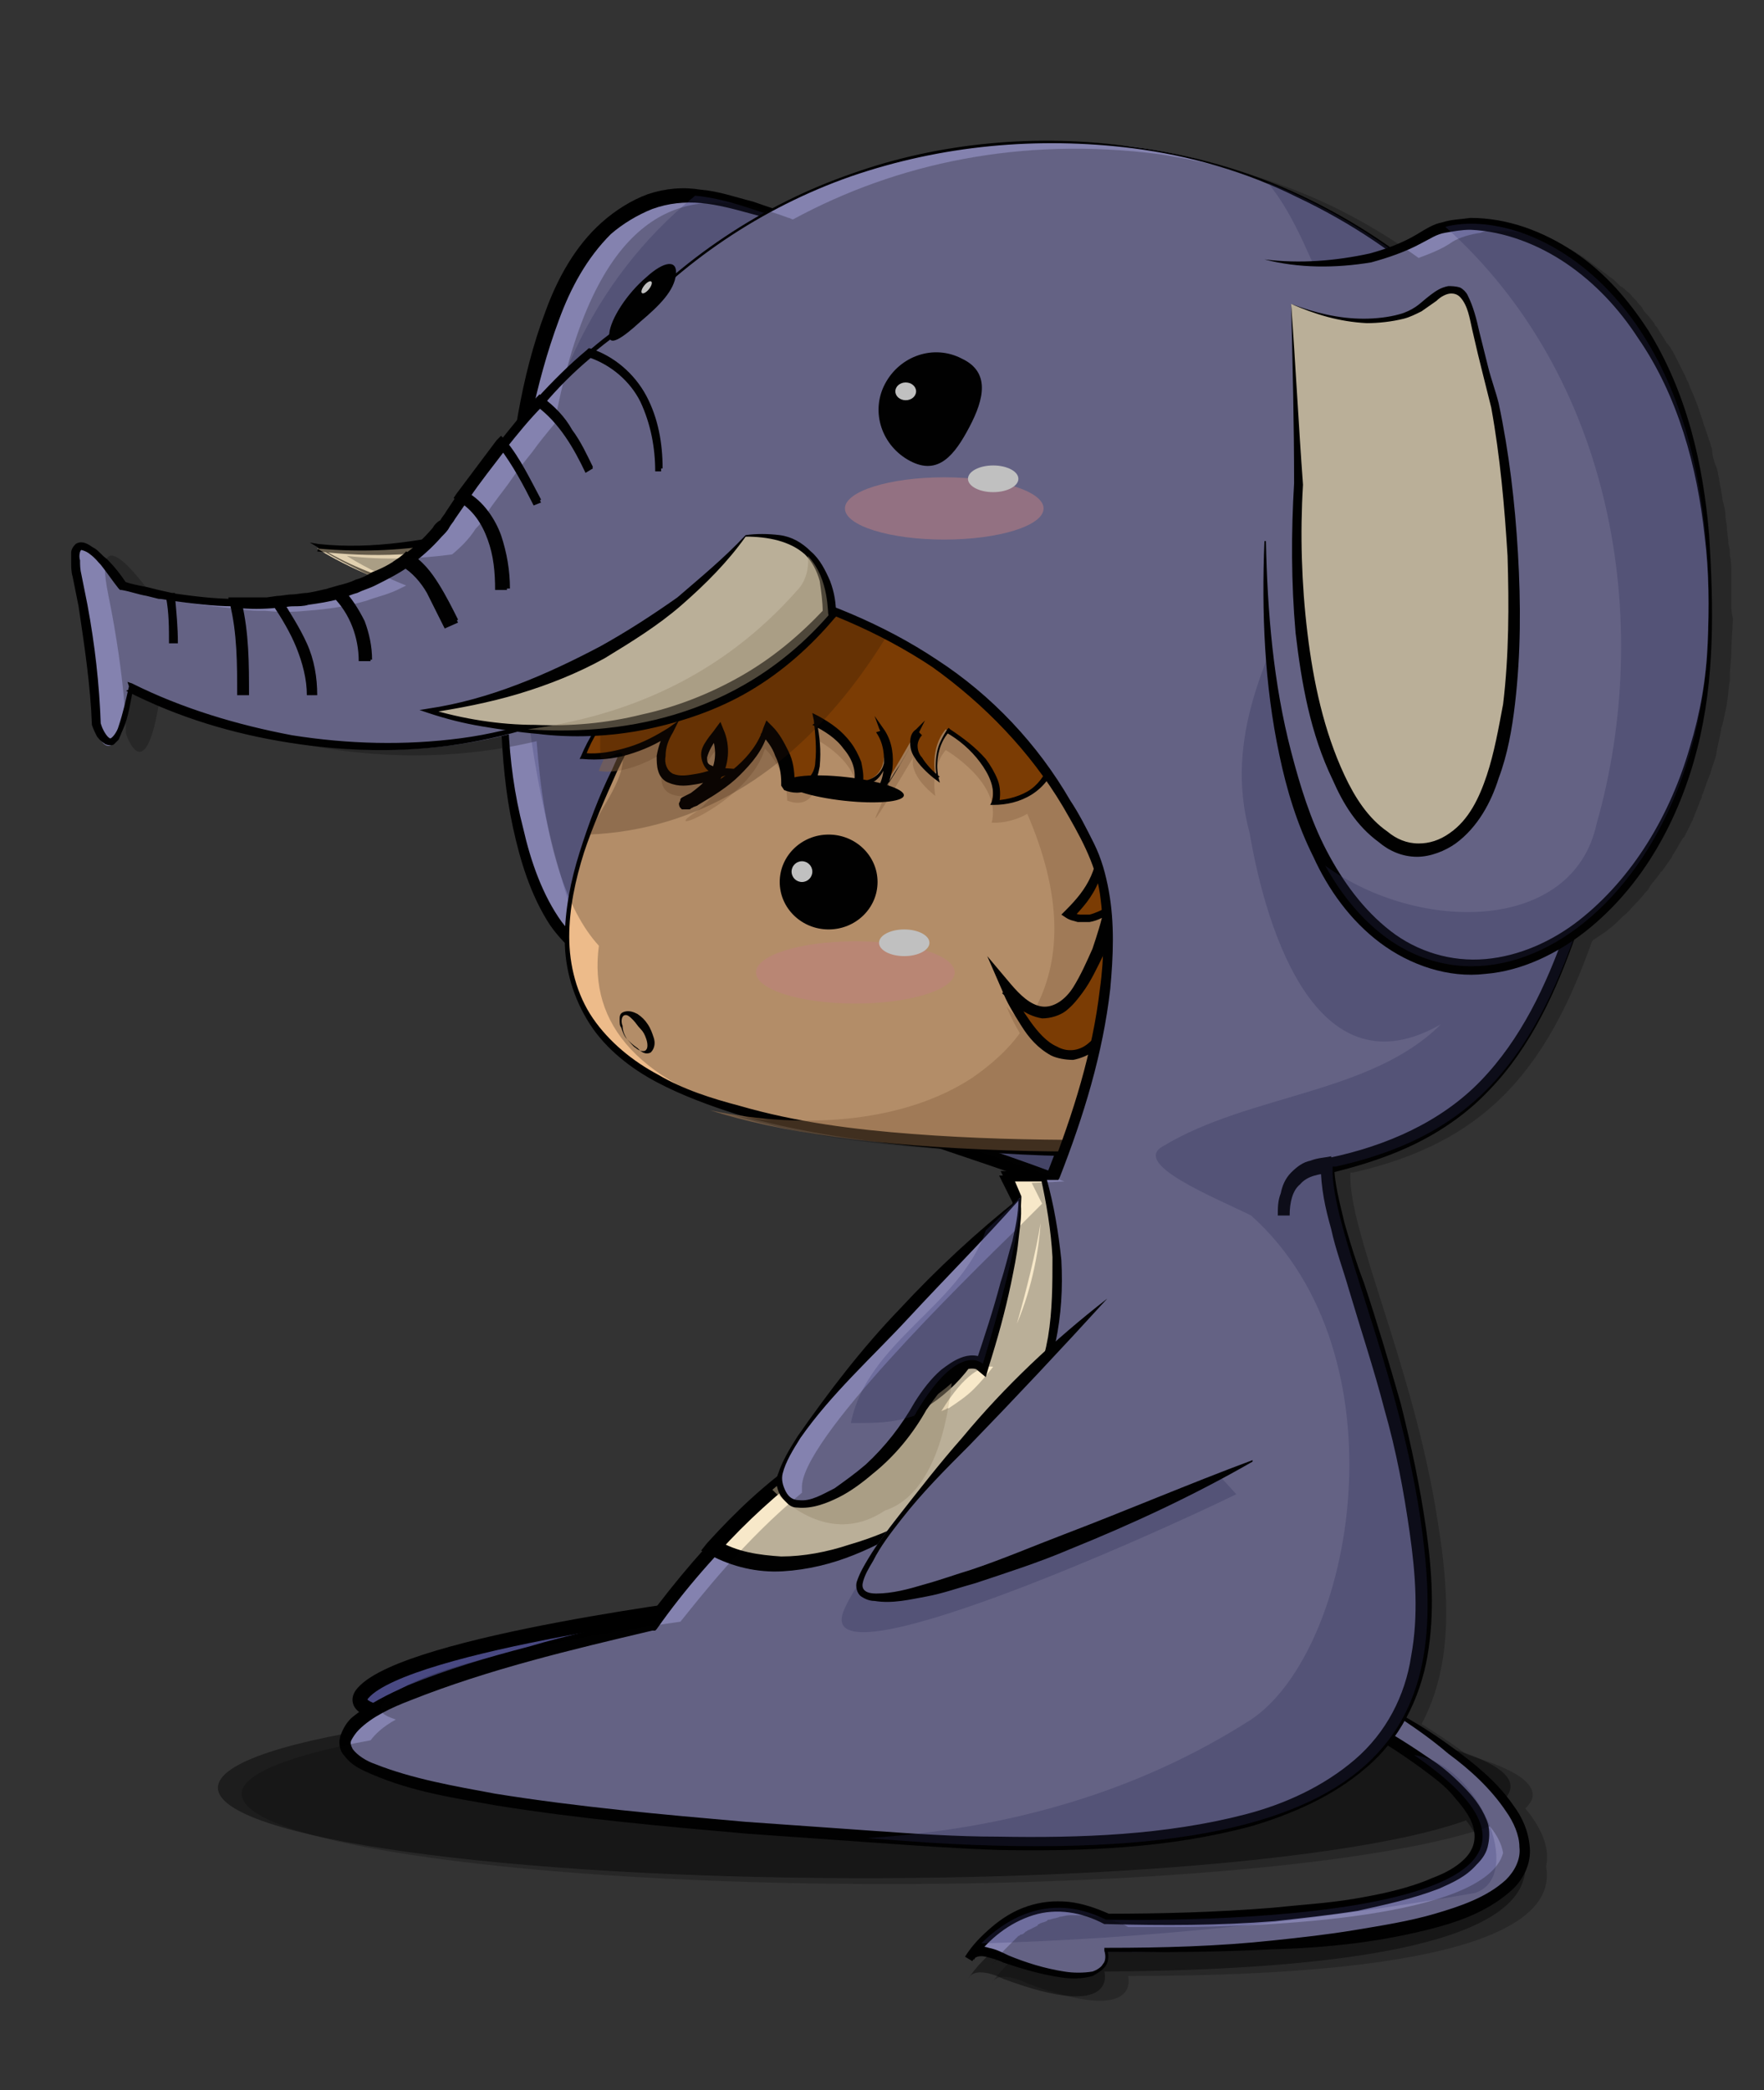 <?xml version="1.0" encoding="utf-8"?>
<!-- Generator: Adobe Illustrator 15.1.0, SVG Export Plug-In . SVG Version: 6.00 Build 0)  -->
<!DOCTYPE svg PUBLIC "-//W3C//DTD SVG 1.1//EN" "http://www.w3.org/Graphics/SVG/1.1/DTD/svg11.dtd">
<svg version="1.1" id="animals" xmlns="http://www.w3.org/2000/svg" xmlns:xlink="http://www.w3.org/1999/xlink" x="0px" y="0px"
	 width="119px" height="141px" viewBox="0 0 119 141" style="enable-background:new 0 0 119 141;" xml:space="preserve">
<rect x="0" y="0" width="119" height="141" fill="#333333" stroke="none"/>
<style type="text/css">
<![CDATA[
	.st0{opacity:0.43;}
	.st1{fill:#8482AF;}
	.st2{fill:#EDBB8A;}
	.st3{opacity:0.28;fill:#393972;}
	.st4{fill:#F7E8C9;}
	.st5{opacity:0.25;fill:#351905;}
	.st6{opacity:0.5;fill:#CEBB99;}
	.st7{opacity:0.25;fill:#050404;}
	.st8{fill:#FFFFFF;}
	.st9{fill:#595987;stroke:#000000;stroke-miterlimit:10;}
	.st10{fill:#494982;stroke:#000000;stroke-miterlimit:10;}
	.st11{opacity:0.46;fill:#B78558;}
	.st12{fill:#020202;}
	.st13{fill:#A34F04;}
	.st14{opacity:0.51;fill:#FFA9A9;}
]]>
</style>
<g>
	<g>
		<path class="st4" d="M42.6,31.4c0,0-8.5,6.8-21.2,5.6c0,0,13,8.6,24.9,0.3C46.3,37.3,47.9,32.2,42.6,31.4z"/>
		<path d="M42.6,31.5c-1.4,1.2-3,2.2-4.7,3.1c-1.7,0.8-3.5,1.5-5.3,2c-1.8,0.5-3.7,0.7-5.6,0.8c-1.9,0.1-3.8,0-5.6-0.2l0.1-0.3
			c1.8,1.1,3.9,2,6,2.5c2.1,0.6,4.2,0.9,6.4,1c2.1,0.1,4.3-0.2,6.3-0.8c2.1-0.6,4-1.5,5.8-2.7l-0.2,0.2c0.2-0.6,0.3-1.2,0.2-1.8
			c0-0.6-0.1-1.2-0.4-1.8C45.1,32.4,43.9,31.7,42.6,31.5z M42.6,31.3c0.7,0.1,1.3,0.2,2,0.5c0.6,0.3,1.2,0.8,1.6,1.4
			c0.4,0.6,0.6,1.3,0.7,2c0.1,0.7,0,1.4-0.2,2.1l0,0.1l-0.1,0.1c-1.8,1.3-3.8,2.4-6,3c-2.2,0.6-4.4,0.8-6.7,0.7
			c-2.2-0.1-4.4-0.6-6.5-1.4c-1-0.4-2.1-0.8-3.1-1.3c-1-0.5-2-1-2.9-1.6l-0.5-0.3l0.6,0.1c3.7,0.4,7.4-0.3,11-1.1
			c1.8-0.4,3.5-1,5.2-1.8C39.3,33.2,41,32.4,42.6,31.3L42.6,31.3L42.6,31.3z"/>
	</g>
	<path class="st6" d="M42.6,31.4c0,0-8.5,6.8-21.2,5.6c0,0,13,8.6,24.9,0.3C46.3,37.3,47.9,32.2,42.6,31.4z"/>
	<path class="st10" d="M48.8,108.2c0,0-21.3,2.6-24.3,6c-3,3.4,25.4,1,25.4,1L48.8,108.2z"/>
	<path class="st9" d="M73.7,57.4c-7-15.1-22-19.8-40.4-19.9c-0.8,3-3.5,7.1-1.3,9.4c33.2,33.9,21.8,26.3,39,32.7
		C74.3,71.4,76.1,62.9,73.7,57.4z"/>
	<g>
		<path class="st1" d="M59.8,19.1c0,0-3.5-3.3-7.4-4.5c-4.8-1.5-16.7-7.4-18.3,26.1c-1.6,33.5,15.8,32.8,28.7-3.5L59.8,19.1z"/>
		<g>
			<path d="M59.7,19.2c-1.8-1.5-3.7-2.8-5.8-3.7c-1-0.5-2.2-0.8-3.3-1.1c-1.1-0.3-2.2-0.6-3.3-0.7c-1.1-0.1-2.2,0-3.3,0.4
				c-1,0.4-2,1-2.8,1.7c-1.6,1.6-2.7,3.6-3.5,5.8c-1.6,4.3-2.4,8.9-3,13.5c-0.3,2.3-0.4,4.6-0.5,6.9c-0.1,2.3-0.1,4.6,0.1,7
				c0.1,2.3,0.4,4.6,1,6.9c0.5,2.2,1.3,4.5,2.6,6.3c0.7,0.9,1.5,1.7,2.4,2.2c1,0.5,2.1,0.6,3.1,0.4c2.1-0.4,4-1.9,5.6-3.5
				c1.6-1.6,3-3.4,4.3-5.4c1.3-1.9,2.4-3.9,3.5-6c2.1-4.1,3.9-8.4,5.5-12.7l0,0.2c-0.5-3-0.9-6-1.3-9.1
				C60.5,25.2,60.2,22.2,59.7,19.2z M59.8,19.1c0.6,3,1.2,6,1.7,9c0.5,3,1.1,6,1.6,9l0,0.1l0,0.1c-1.5,4.4-3.2,8.8-5.4,12.9
				c-2.1,4.2-4.6,8.2-8,11.6c-1.7,1.6-3.7,3.2-6.2,3.6c-1.2,0.2-2.5,0.1-3.7-0.5c-1.1-0.6-2-1.5-2.7-2.5c-1.3-2-2-4.3-2.5-6.6
				c-0.5-2.3-0.7-4.6-0.8-7c-0.2-4.7,0-9.3,0.3-14c0.4-4.6,1-9.3,2.7-13.8c0.8-2.2,2-4.4,3.8-6c0.9-0.8,2-1.5,3.1-1.9
				c1.2-0.4,2.4-0.5,3.6-0.3c1.2,0.1,2.3,0.5,3.5,0.8c1.1,0.4,2.2,0.7,3.3,1.2C56.2,16.1,58.1,17.5,59.8,19.1L59.8,19.1L59.8,19.1z"
				/>
		</g>
	</g>
	<path class="st3" d="M62.7,37.2l-3-18.1c0,0-3.5-3.3-7.4-4.5c-1.4-0.4-3.3-1.2-5.4-1.4C32.7,24.7,33,46.5,39.5,64.2
		C45.4,68.2,54.9,59.3,62.7,37.2z"/>
	<g>
		<path class="st2" d="M104,51.9c0,14.1,0,26.8-35,25.6C37.1,76.4,34.4,67.2,41.5,52C47.6,39,49.6,26.4,69,26.4
			C88.3,26.4,104,37.8,104,51.9z"/>
		<g>
			<path d="M104,51.9c0,3.9,0.1,7.9-0.8,11.8c-0.4,1.9-1.2,3.8-2.3,5.5c-1.1,1.7-2.6,3.1-4.3,4.1c-3.4,2.2-7.4,3.2-11.3,3.9
				c-3.9,0.6-7.9,0.8-11.9,0.8c-4,0-7.9-0.3-11.9-0.7c-3.9-0.4-7.9-1-11.7-2.1c-1.9-0.6-3.8-1.3-5.5-2.2c-1.7-0.9-3.4-2.2-4.5-3.9
				c-1.1-1.7-1.7-3.7-1.7-5.7c0-2,0.4-4,1-5.9c0.6-1.9,1.3-3.8,2.2-5.6c0.8-1.8,1.6-3.6,2.3-5.4c1.5-3.6,3-7.4,5.1-10.8
				c1.1-1.7,2.3-3.3,3.9-4.7c1.5-1.4,3.2-2.5,5.1-3.3c3.7-1.6,7.8-2.1,11.8-2c8,0.1,16,2.1,22.7,6.5c3.3,2.2,6.3,5,8.5,8.3
				C102.8,44,104.1,48,104,51.9z M103.9,51.9c0-4-1.3-7.8-3.6-11.1c-2.2-3.2-5.2-5.9-8.6-7.9c-6.7-4.1-14.6-6-22.4-6.1
				c-3.9,0-7.8,0.4-11.4,1.9c-3.6,1.5-6.5,4.2-8.6,7.5c-2.1,3.3-3.6,6.9-5.2,10.5c-0.8,1.8-1.6,3.6-2.5,5.4
				c-0.8,1.8-1.6,3.6-2.2,5.4c-0.6,1.9-1,3.8-1,5.7c0,1.9,0.5,3.9,1.6,5.5c1.1,1.6,2.7,2.9,4.4,3.8c1.7,1,3.6,1.6,5.5,2.1
				c3.8,1.1,7.7,1.6,11.7,1.9c3.9,0.3,7.9,0.4,11.8,0.4c3.9,0,7.9-0.2,11.8-0.8c3.9-0.6,7.7-1.5,11.1-3.5c1.7-1,3.2-2.3,4.3-3.9
				c1.2-1.6,1.9-3.4,2.4-5.3C104,59.9,103.9,55.9,103.9,51.9z"/>
		</g>
	</g>
	<path class="st11" d="M67.8,26.4c-6.3,0-10.7,1.3-14,3.6c1.8,2.9,4,5.9,6.2,9.1L51,42.4c0,0-8.3,3.4-10.6,9.6c0,0,1.8,0.5,4.8-1.5
		c0,0-2.6,4.6,3.1,2.8c-0.3,0.5-0.7,1-1.4,1.5c-2.7,1.8,3.7-0.7,4.7-4.3c0,0,1.5,1.4,1.5,3.5c0,0,2.9,1.4,1.8-4.2
		c0,0,3.4,1.6,2.9,4.3c0,0,2.8,0,1.5-3.6c0,0,1.2,1.5,0,4.1c-1,2.1,1.4-2,2.3-3.5c-0.1,0.5,0,1.4,1.5,2.6c0,0-0.4-1.8,0.7-3.1
		c0,0,3.8,2.2,3.1,4.9c0,0,1.2,0.1,2.4-0.6C71.5,60,72,65,69.2,69.1c-0.4-0.3-0.8-0.6-1.3-1.2c0,0,0.3,0.8,0.9,1.8
		c-0.8,1.1-1.9,2.1-3.2,3c-4.4,2.9-11,3.6-17.7,2.2c4.7,1.5,11.2,2.4,19.9,2.7c35,1.2,35-11.5,35-25.6S87.1,26.4,67.8,26.4z
		 M48.4,50.5c0,0,0.6,1.3,0,2.6C47.8,53,46.7,52.4,48.4,50.5z"/>
	<g>
		<path class="st13" d="M51,41.2c0,0-9.4,3.6-11.6,9.7c0,0,2.8,0.4,5.8-1.7c0,0-2.7,4.9,3.5,2.7c0,0-2.5-0.1-0.3-2.7
			c0,0,1.2,2.5-1.5,4.3c-2.7,1.8,3.7-0.7,4.7-4.3c0,0,1.5,1.4,1.5,3.5c0,0,2.9,1.4,1.8-4.2c0,0,3.4,1.6,2.9,4.3c0,0,2.8,0,1.5-3.6
			c0,0,1.2,1.5,0,4.1c-1.2,2.6,2.6-4.1,2.6-4.1s-1.3,1.1,1.2,3.1c0,0-0.4-1.8,0.7-3.1c0,0,3.8,2.2,3.1,4.9c0,0,3.2,0.2,4.1-2.7
			c0,0,6.6,5.1,1,10.2c0,0,1.2,0.8,2.7-0.4c0,0-2.2,11-6.9,5.3c0,0,3.5,8.6,7.4,2c0,0,7.5-23.1-12.9-31.8L51,41.2z"/>
		<path d="M51,41.3c-2.4,1-4.7,2.3-6.7,3.8c-2,1.6-3.9,3.5-4.8,5.9l-0.1-0.2c1,0.1,2-0.1,3-0.4c1-0.3,1.9-0.8,2.7-1.3l0.7-0.5
			l-0.4,0.8c-0.3,0.5-0.5,1-0.5,1.6c-0.1,0.5,0.1,1,0.5,1.2c0.5,0.2,1,0.1,1.6,0c0.6-0.1,1.1-0.3,1.7-0.5l0.1,0.6
			c-0.4,0-0.7-0.1-1-0.3c-0.3-0.2-0.5-0.7-0.5-1.1c0-0.4,0.2-0.7,0.4-1c0.2-0.3,0.4-0.5,0.6-0.8l0.3-0.4l0.2,0.5
			c0.5,1.1,0.4,2.5-0.3,3.5c-0.3,0.5-0.8,0.9-1.3,1.2l-0.3,0.2l-0.1,0.1l-0.1,0c0,0,0,0.1,0-0.1c0,0,0-0.2-0.1-0.2
			c0,0-0.1-0.1-0.1-0.1c0,0,0,0,0,0c-0.1,0-0.1,0-0.1,0l0,0c0,0,0.1,0,0.2-0.1c0.1,0,0.2-0.1,0.4-0.2c1-0.5,1.9-1.1,2.7-1.8
			c0.8-0.7,1.5-1.6,1.8-2.6l0.2-0.5l0.4,0.4c0.5,0.5,0.8,1.1,1.1,1.7c0.3,0.6,0.4,1.3,0.4,2l-0.2-0.2c0.4,0.2,0.8,0.2,1.1,0
			c0.3-0.2,0.5-0.7,0.5-1.1c0.1-0.9,0-1.9-0.1-2.8l-0.1-0.5l0.4,0.2c0.9,0.5,1.6,1,2.2,1.8c0.3,0.4,0.5,0.8,0.7,1.3
			c0.1,0.5,0.2,1,0.1,1.5l-0.2-0.2c0.7,0,1.4-0.4,1.6-1.1c0.2-0.7,0-1.5-0.2-2.2l-0.4-1.1l0.7,1c0.5,0.8,0.6,1.7,0.5,2.6
			c-0.1,0.4-0.2,0.9-0.4,1.3c-0.1,0.2-0.2,0.4-0.3,0.6c0,0.1-0.1,0.2-0.1,0.3c0,0,0,0,0,0c0-0.1-0.1-0.1-0.2-0.1c0,0,0,0,0,0l0-0.1
			l0.1-0.1c1-1.4,1.8-2.9,2.7-4.4l0.2,0.2c-0.2,0.2-0.3,0.5-0.3,0.7c0,0.3,0.1,0.6,0.3,0.8c0.3,0.5,0.8,1,1.2,1.3l-0.2,0.1
			c-0.1-0.6-0.1-1.1,0-1.7c0.1-0.6,0.4-1.1,0.7-1.6l0.1-0.1l0.1,0.1c0.9,0.6,1.7,1.2,2.4,2c0.3,0.4,0.6,0.9,0.8,1.4
			c0.2,0.5,0.2,1.1,0.1,1.6L66.9,54c0.8,0,1.7-0.2,2.4-0.6c0.7-0.4,1.2-1.1,1.5-1.9l0.1-0.3l0.3,0.2c0.8,0.7,1.5,1.4,2.1,2.2
			c0.6,0.8,1,1.8,1.2,2.8c0.2,1,0,2.1-0.4,3.1c-0.4,1-1.1,1.8-1.8,2.5l0-0.5c0.1,0.1,0.4,0.2,0.6,0.2c0.2,0,0.4,0,0.6,0
			c0.4-0.1,0.8-0.3,1.2-0.5l0.7-0.5l-0.2,0.9c-0.2,1-0.5,1.9-0.8,2.9C74,65.3,73.6,66.2,73,67c-0.3,0.4-0.6,0.8-1.1,1.2
			c-0.4,0.3-1,0.5-1.6,0.5c-1.2-0.2-2-1-2.7-1.7l0.6-0.4c0.3,0.8,0.8,1.6,1.3,2.3c0.5,0.7,1.1,1.4,1.8,1.7c0.7,0.4,1.5,0.3,2.1-0.2
			c0.6-0.5,1.2-1.2,1.6-1.9l0,0.1c0.9-3,1.3-6.1,1.3-9.2c0-3.1-0.4-6.2-1.4-9.2c-1-2.9-2.6-5.7-4.8-7.9c-2.2-2.2-4.9-4-7.7-5.2
			l0.1,0L51,41.3z M51,41.2l11.4-4.4l0,0l0,0c2.9,1.2,5.7,2.9,7.9,5.1c2.3,2.2,4,5,5.1,8c1.1,3,1.6,6.2,1.5,9.4
			c0,3.2-0.4,6.4-1.3,9.4l0,0l0,0c-0.5,0.8-1,1.6-1.8,2.2c-0.4,0.3-0.9,0.5-1.4,0.6c-0.5,0-1.1-0.1-1.5-0.3c-0.9-0.5-1.5-1.2-2-2
			c-0.5-0.8-1-1.6-1.3-2.4l-1-2.3l1.6,1.9c0.6,0.7,1.3,1.4,2.1,1.5c0.8,0.1,1.6-0.5,2.1-1.3c0.5-0.8,0.9-1.7,1.3-2.6
			c0.3-0.9,0.6-1.8,0.8-2.8l0.5,0.3c-0.4,0.3-0.9,0.6-1.5,0.7c-0.3,0-0.6,0-0.8,0c-0.3-0.1-0.5-0.1-0.8-0.3l-0.3-0.2l0.3-0.3
			c0.7-0.7,1.3-1.4,1.7-2.3c0.4-0.9,0.5-1.8,0.4-2.8c-0.3-1.9-1.6-3.6-3.1-4.8l0.4-0.1c-0.3,0.9-0.9,1.7-1.7,2.2
			c-0.8,0.5-1.7,0.7-2.6,0.7l-0.2,0l0.1-0.2c0.3-0.9-0.2-1.9-0.8-2.7c-0.6-0.8-1.4-1.5-2.3-2l0.2,0c-0.7,0.8-0.9,2-0.7,3l0.1,0.4
			L63,52.5c-0.5-0.4-1-0.9-1.3-1.4c-0.2-0.3-0.3-0.6-0.3-1s0.1-0.7,0.4-0.9l0.6-0.6L62,49.4l-1.3,2.2c-0.5,0.7-0.9,1.5-1.4,2.2
			L59.2,54L59.2,54c0,0,0,0-0.1,0.1c-0.1,0-0.2,0-0.2-0.1c0,0,0,0,0-0.1c0-0.1,0.1-0.2,0.1-0.3c0.1-0.2,0.2-0.4,0.3-0.6
			c0.2-0.4,0.3-0.8,0.3-1.2c0.1-0.8,0-1.7-0.5-2.4l0.3-0.1c0.3,0.7,0.5,1.6,0.3,2.4c-0.1,0.4-0.4,0.8-0.7,1
			c-0.4,0.2-0.8,0.4-1.2,0.4l-0.2,0l0-0.2c0.2-0.9-0.1-1.7-0.7-2.4c-0.5-0.7-1.3-1.2-2.1-1.6l0.3-0.2c0.2,1,0.3,1.9,0.2,3
			c-0.1,0.5-0.2,1.1-0.7,1.5c-0.5,0.4-1.2,0.3-1.7,0.1L52.7,53l0-0.2c0-0.6-0.1-1.2-0.4-1.8c-0.2-0.6-0.6-1.1-1-1.5l0.5-0.1
			c-0.3,1.2-1.1,2.1-1.9,2.9c-0.8,0.8-1.8,1.4-2.8,2c-0.1,0.1-0.3,0.1-0.4,0.2c-0.1,0-0.1,0.1-0.2,0.1c0,0-0.1,0-0.2,0
			c0,0-0.1,0-0.2,0c0,0,0,0-0.1,0c0,0-0.1-0.1-0.1-0.1c-0.1-0.1-0.1-0.3-0.1-0.3c0.1-0.2,0.1-0.2,0.1-0.3l0.1-0.1l0.2-0.1l0.4-0.2
			c0.4-0.3,0.8-0.6,1.1-1c0.6-0.8,0.7-1.9,0.3-2.9l0.5,0.1c-0.4,0.4-0.7,1-0.8,1.4c0,0.2,0,0.4,0.2,0.5c0.2,0.1,0.5,0.2,0.7,0.2
			l1.4,0.1l-1.3,0.5c-0.6,0.2-1.1,0.4-1.7,0.5c-0.6,0.1-1.2,0.2-1.9-0.1c-0.3-0.1-0.6-0.4-0.7-0.8c-0.1-0.3-0.1-0.7-0.1-1
			c0.1-0.6,0.3-1.2,0.6-1.7l0.3,0.3c-0.9,0.6-1.8,1-2.8,1.3c-1,0.3-2.1,0.4-3.1,0.3l-0.2,0l0.1-0.2c0.5-1.2,1.2-2.3,2.1-3.3
			c0.9-1,1.9-1.8,2.9-2.6C46.3,43.4,48.6,42.2,51,41.2z"/>
	</g>
	<path class="st0" d="M100.8,121.9c0.7-0.4,1.1-0.9,1.1-1.4c0-1.2-2.6-2.4-7.2-3.3c-1-0.6-1.6-0.9-1.6-0.9c-3.7-0.8-3.8-0.4-3.1,0.1
		c-7.9-1.2-19.2-1.9-31.7-1.9c-24.1,0-43.6,2.7-43.6,6.1c0,3.4,19.5,6.1,43.6,6.1c18.5,0,34.3-1.6,40.6-3.9c7,8.8-24.4,8-24.4,8
		c-5.7-2.9-9.2,2.7-9.2,2.7c0.5-1,2.4,0,2.4,0c7.8,2.9,6.8-0.5,6.8-0.5C105,132.8,105.3,126.7,100.8,121.9z"/>
	<g>
		<path class="st1" d="M93.2,115.1c0,0,31.4,16.6-18.6,16.6c0,0,1,3.4-6.8,0.5c0,0-1.9-1-2.4,0c0,0,3.6-5.5,9.2-2.7
			c0,0,43,1.1,17.2-13.3C91.8,116.2,86.4,113.6,93.2,115.1z"/>
		<path d="M93.2,115c1.7,0.8,3.3,1.8,4.8,2.9c1.5,1.1,3,2.3,4.1,3.9c0.6,0.8,1,1.7,1.1,2.8c0.1,1.1-0.4,2.1-1.1,2.8
			c-1.5,1.4-3.3,2.1-5.1,2.6c-3.7,1-7.4,1.4-11.2,1.5c-3.7,0.2-7.5,0.2-11.2,0.2l0.1-0.2c0.1,0.4,0.1,0.8-0.1,1.1
			c-0.2,0.3-0.5,0.5-0.9,0.7c-0.7,0.2-1.4,0.2-2.1,0.1c-1.4-0.2-2.7-0.6-3.9-1l0,0l0,0c-0.4-0.2-0.8-0.3-1.2-0.4
			c-0.4-0.1-0.8,0-0.9,0.3l-0.5-0.3c0.5-0.8,1.1-1.4,1.8-2c0.7-0.6,1.5-1.1,2.4-1.4c0.9-0.3,1.8-0.4,2.8-0.3
			c0.9,0.1,1.8,0.4,2.7,0.8l-0.2,0c3.7,0,7.5-0.1,11.2-0.4c1.9-0.2,3.7-0.3,5.5-0.6c1.8-0.3,3.7-0.7,5.3-1.4
			c0.8-0.3,1.6-0.7,2.2-1.3c0.6-0.6,0.8-1.3,0.6-2.1c-0.2-0.8-0.8-1.5-1.4-2.2c-0.6-0.7-1.3-1.2-2.1-1.8c-1.5-1.1-3.1-2.1-4.7-3
			c-0.4-0.2-0.8-0.5-1.2-0.8c-0.1-0.1-0.2-0.2-0.3-0.2c-0.1-0.1-0.2-0.2-0.2-0.5c0.2-0.3,0.3-0.2,0.4-0.2c0.1,0,0.3,0,0.4,0
			C91.4,114.5,92.3,114.8,93.2,115L93.2,115L93.2,115z M93.2,115.1c-0.9-0.2-1.8-0.3-2.8-0.4c-0.1,0-0.2,0-0.3,0
			c-0.1,0-0.2,0.1-0.2,0c0-0.1,0,0.1,0.1,0.1c0.1,0.1,0.2,0.1,0.3,0.2c0.4,0.2,0.8,0.5,1.2,0.7c1.7,0.8,3.3,1.8,4.9,2.9
			c0.8,0.5,1.5,1.1,2.2,1.8c0.7,0.7,1.3,1.4,1.7,2.4c0.2,0.5,0.2,1.1,0.1,1.6c-0.1,0.6-0.4,1-0.8,1.4c-0.7,0.8-1.6,1.2-2.5,1.6
			c-1.8,0.7-3.7,1.1-5.5,1.5c-1.9,0.3-3.8,0.5-5.6,0.7c-3.8,0.3-7.5,0.3-11.3,0.2l-0.1,0l-0.1,0c-1.5-0.8-3.2-1.1-4.8-0.6
			c-1.6,0.5-3,1.6-4,3l-0.5-0.3c0.1-0.3,0.4-0.5,0.7-0.5c0.3-0.1,0.5-0.1,0.8,0c0.5,0.1,0.9,0.3,1.3,0.5l0,0
			c1.2,0.5,2.5,0.9,3.8,1.1c0.6,0.1,1.3,0.1,1.9,0c0.3-0.1,0.6-0.3,0.7-0.5c0.2-0.2,0.2-0.6,0.1-0.9l0-0.2h0.2
			c3.7,0,7.5-0.1,11.2-0.5c1.9-0.2,3.7-0.4,5.5-0.7c1.8-0.3,3.7-0.6,5.4-1.1c1.7-0.5,3.5-1.1,4.8-2.3c0.6-0.6,1-1.4,0.9-2.2
			c0-0.8-0.4-1.7-0.9-2.4c-1-1.5-2.4-2.8-3.9-3.9C96.3,117.1,94.8,116.1,93.2,115.1z"/>
	</g>
	<path class="st3" d="M95.4,118.4c17.6,12.1-20.8,11.1-20.8,11.1c-4-2-7,0.2-8.4,1.6c11-0.3,22.5-1.5,33.3-3.4
		C102.9,126.6,99.8,119,95.4,118.4z"/>
	<path class="st5" d="M66.2,26.5C50.2,27.6,40.1,37.9,40.5,51c0,0.7,1.5-0.7,1.5,0c0.2,1.6-1.8,4-2.3,5.3
		C54.7,55.7,63.2,40.3,66.2,26.5z"/>
	<g>
		<path class="st1" d="M76.4,9.9C62,8.1,49.5,13.4,41.5,22.4c0,0,0,0,0,0c0,0-0.2,0.1-0.4,0.3c-0.3,0.2-0.8,0.6-1.4,1.1
			c3.1,1,4.7,4,4.7,7.9c0-3.8-1.6-6.9-4.7-7.9c-0.9,0.7-2,1.8-3.3,3.3c1.7,1.2,2.5,2.9,3.4,4.6c-0.8-1.7-1.7-3.3-3.4-4.6
			c-0.3,0.3-0.5,0.5-0.8,0.9c-0.5,0.6-1.1,1.3-1.7,2.1c1,1.2,1.7,2.6,2.4,4c-0.7-1.4-1.4-2.8-2.4-4c-0.4,0.5-0.9,1.1-1.3,1.7
			c-0.4,0.6-0.9,1.2-1.4,1.9c2.1,1.2,2.7,3.7,2.7,6.3c0-2.5-0.6-5-2.7-6.3c-0.3,0.4-0.5,0.8-0.8,1.2c-0.1,0.2-0.3,0.3-0.4,0.5
			c-0.8,1-1.7,1.9-2.7,2.6c1.6,0.9,2.3,2.9,3.1,4.3c-0.7-1.5-1.5-3.4-3.1-4.3c-1,0.7-2,1.2-3.1,1.6c-0.5,0.2-1,0.3-1.5,0.5
			c1.1,1.2,1.8,2.7,1.8,4.6c0-1.9-0.7-3.4-1.8-4.6c-1.3,0.4-2.7,0.6-4.1,0.7c0,0,0,0,0,0c1.1,1.8,2.4,3.7,2.4,6.3
			c0-2.6-1.2-4.5-2.4-6.3c-1,0.1-1.9,0.1-2.8,0c0.5,2.1,0.5,4.5,0.5,6.2c0-1.8,0-4.2-0.5-6.2c-0.5,0-1.1,0-1.6-0.1
			c-1-0.1-1.9-0.2-2.8-0.3c0.1,1.1,0.2,2.2,0.2,3.1c0-0.9,0-2.1-0.2-3.1c0,0,0,0,0,0c-2-0.3-3.3-0.7-3.3-0.7s-4.1-5.9-2.9,0
			c1.2,5.9,1.2,9.4,1.2,9.4s1.3,4,2.3-2.5c0,0,22.8,12.5,42.4-6.8c10.1,2.6,18,8,22.6,17.8c2.3,5.4,0.6,13.8-2.6,21.9l-0.5,0
			l-2.6,0.1l0.7,1.4c0,0,0.3,12-8.4,14.7C51.8,98.3,44,109.6,44,109.6c-40.2,9.2-15.2,12.4,18.5,14.6c33.7,2.1,35-9.7,33.2-22
			c-1.6-10.5-6.1-19.7-5.9-23.6c0.1,0,0.1,0,0.2,0c-1.8,0.1-3.2,0.7-3.2,3.5c0-2.8,1.5-3.4,3.2-3.5c12.6-2.8,15.8-11.2,20.2-30.7
			C112.4,37.2,100.6,13.1,76.4,9.9z"/>
		<path d="M76.4,10C70,9.2,63.5,9.8,57.4,11.9c-6,2.1-11.5,5.8-15.7,10.6l-0.1,0.1h-0.1h0l0.1,0c-0.6,0.4-1.2,0.9-1.8,1.4l-0.1-0.3
			c1.6,0.5,3,1.7,3.8,3.2c0.8,1.5,1.1,3.2,1.1,4.9h-0.4c0-1.6-0.3-3.2-1-4.7c-0.7-1.4-2-2.5-3.5-3l0.2,0c-1.2,1-2.3,2.1-3.3,3.3
			l0-0.4c0.8,0.6,1.5,1.3,2,2.1c0.6,0.8,1,1.7,1.4,2.5l-0.5,0.3c-0.8-1.7-1.8-3.4-3.3-4.5l0.4,0c-0.9,0.9-1.7,1.9-2.5,2.9l0-0.4
			c1,1.2,1.7,2.6,2.4,4L36,34.1c-0.7-1.4-1.4-2.7-2.3-3.9l0.5,0c-0.9,1.2-1.8,2.3-2.6,3.5l-0.1-0.5c1.1,0.6,1.9,1.8,2.3,2.9
			c0.4,1.2,0.6,2.4,0.6,3.6h-0.8c0-1.2-0.1-2.3-0.5-3.4c-0.4-1.1-1-2-2-2.5l0.5-0.1L30.7,35c-0.1,0.2-0.3,0.4-0.4,0.6
			c-0.1,0.2-0.3,0.4-0.5,0.6c-0.7,0.8-1.4,1.4-2.2,2l0-0.7c0.9,0.5,1.5,1.3,2,2.1c0.5,0.8,0.9,1.6,1.3,2.4L30,42.4
			c-0.4-0.8-0.8-1.6-1.2-2.4c-0.4-0.7-1-1.4-1.7-1.8l0.5,0c-0.7,0.5-1.5,0.9-2.3,1.3c-0.4,0.2-0.8,0.3-1.2,0.5
			c-0.4,0.1-0.8,0.3-1.2,0.4l0.2-0.7c0.6,0.6,1.1,1.4,1.4,2.3c0.3,0.8,0.5,1.7,0.5,2.6h-0.8c0-1.6-0.6-3.2-1.7-4.3l0.4,0.1
			c-0.7,0.2-1.4,0.3-2.1,0.4c-0.3,0.1-0.7,0.1-1,0.1c-0.4,0-0.7,0.1-1.1,0.1l0.3-0.6c0.6,1,1.2,1.9,1.7,3c0.5,1.1,0.7,2.3,0.7,3.5
			h-0.7c0-1.1-0.2-2.2-0.7-3.2c-0.4-1-1-2-1.6-2.9l0.3,0.2c-0.9,0.1-1.9,0.1-2.8,0l0.4-0.4c0.5,2.1,0.5,4.2,0.5,6.3H16
			c0-2.1,0-4.2-0.5-6.2l0.3,0.2c-1.5,0-2.9-0.2-4.4-0.4l0.4-0.3c0.1,1.1,0.2,2.1,0.2,3.2h-0.6c0-1,0-2.1-0.1-3.1l0.2,0.2
			c-0.2,0-0.5-0.1-0.8-0.1l-0.8-0.2c-0.6-0.1-1.1-0.3-1.7-0.4l-0.1,0l-0.1-0.1c-0.4-0.5-0.8-1.1-1.2-1.6c-0.2-0.2-0.4-0.5-0.7-0.7
			c-0.2-0.2-0.6-0.3-0.6-0.3c-0.1,0-0.2,0.4-0.1,0.7c0,0.3,0,0.6,0.1,1l0.4,2c0.5,2.7,0.8,5.3,0.9,8.1l0-0.1c0.1,0.4,0.4,0.9,0.6,1
			c0.1,0.1,0.5-0.4,0.6-0.8c0.3-0.9,0.5-1.8,0.7-2.7L8.6,46l0.3,0.1c3.4,1.7,7.1,2.8,10.8,3.5c3.8,0.6,7.6,0.7,11.4,0.2
			c3.8-0.5,7.4-1.8,10.8-3.6c3.4-1.8,6.4-4.1,9.1-6.8l0.1-0.1l0.1,0c4.2,1.1,8.4,2.8,12,5.2c3.7,2.4,6.8,5.7,9,9.5
			c0.6,0.9,1.1,1.9,1.6,2.9c0.5,1,0.8,2.1,1,3.2c0.4,2.2,0.3,4.4,0.1,6.6c-0.5,4.4-1.8,8.6-3.4,12.7l-0.1,0.2l-0.2,0l-0.4,0l-0.1,0
			l-0.1,0l-0.2,0l-0.8,0l-1.5,0l0.3-0.4l0.7,1.4l0,0.1l0,0.1c0,3.4-0.7,6.8-2.3,9.8c-0.8,1.5-2,2.9-3.4,3.9
			c-0.7,0.5-1.5,0.9-2.3,1.2c-0.8,0.3-1.6,0.5-2.3,0.9c-3,1.4-5.6,3.5-8,5.8c-2.4,2.3-4.6,4.8-6.5,7.5l-0.1,0.1l-0.2,0
			c-5.5,1.3-11,2.6-16.3,4.7c-1.3,0.5-2.6,1.1-3.5,2c-0.2,0.2-0.4,0.5-0.5,0.7c-0.1,0.2,0,0.4,0.1,0.6c0.3,0.4,0.9,0.8,1.5,1
			c2.5,1,5.4,1.5,8.1,2c5.6,0.9,11.2,1.4,16.9,1.9l8.5,0.6c2.8,0.2,5.7,0.4,8.5,0.4c5.6,0.1,11.3-0.1,16.7-1.5
			c2.7-0.7,5.3-1.9,7.4-3.7c2.1-1.8,3.4-4.3,3.8-7c0.5-2.7,0.3-5.5-0.1-8.3c-0.4-2.8-0.9-5.5-1.7-8.3c-0.7-2.7-1.6-5.4-2.4-8.1
			c-0.4-1.4-0.9-2.7-1.2-4.1c-0.4-1.4-0.7-2.8-0.7-4.3l0-0.3l0.3-0.1l0.1,0l0.1,0.9c-0.9,0.1-1.7,0.2-2.2,0.8
			C87.2,80.3,87,81.1,87,82h-0.8c0-0.5,0-1,0.2-1.5c0.1-0.5,0.3-1,0.7-1.4c0.4-0.4,0.8-0.7,1.3-0.8c0.5-0.2,1-0.2,1.4-0.2l-0.1,0
			c3.8-0.8,7.5-2.4,10.2-5.2c2.7-2.8,4.4-6.4,5.7-10.1c1.3-3.7,2.3-7.5,3.2-11.4l0.7-2.9c0.2-1,0.4-1.9,0.5-2.9
			c0.1-1.9-0.2-3.9-0.6-5.8c-0.9-3.8-2.5-7.5-4.6-10.8c-2.1-3.4-4.6-6.4-7.5-9.1c-2.9-2.7-6.2-4.9-9.8-6.6
			C84.1,11.6,80.3,10.5,76.4,10z M76.4,9.9c3.9,0.5,7.8,1.6,11.4,3.3c3.6,1.7,6.9,3.9,9.9,6.6c2.9,2.7,5.5,5.7,7.6,9.1
			c2.1,3.4,3.7,7,4.7,10.9c0.5,1.9,0.7,3.9,0.6,5.9c0,1-0.2,2-0.4,3l-0.7,2.9c-0.9,3.9-1.9,7.7-3.2,11.5c-1.3,3.7-3,7.5-5.8,10.4
			c-1.4,1.5-3.1,2.7-4.9,3.6c-1.8,0.9-3.7,1.5-5.7,2l0,0l0,0c-0.9,0.1-1.7,0.2-2.2,0.8C87.2,80.3,87,81.1,87,82h-0.8
			c0-0.5,0-1,0.2-1.5c0.1-0.5,0.3-1,0.7-1.4c0.4-0.4,0.9-0.7,1.3-0.8c0.5-0.2,1-0.2,1.4-0.3l0.1,0.9l-0.2,0l0.3-0.4
			c0,1.3,0.4,2.7,0.7,4c0.4,1.4,0.8,2.7,1.3,4c0.9,2.7,1.7,5.4,2.5,8.2c0.7,2.8,1.3,5.6,1.7,8.4c0.4,2.8,0.6,5.7,0.1,8.6
			c-0.5,2.9-1.9,5.7-4.2,7.6c-2.2,1.9-5,3.1-7.7,3.9c-5.6,1.5-11.3,1.7-17,1.6c-2.9-0.1-5.7-0.3-8.5-0.5l-8.5-0.6
			c-5.7-0.5-11.3-1-16.9-1.9c-2.8-0.5-5.6-0.9-8.4-2.1c-0.7-0.3-1.4-0.6-1.9-1.3c-0.3-0.3-0.4-0.9-0.2-1.4c0.2-0.5,0.4-0.8,0.7-1.1
			c1.2-1,2.5-1.6,3.8-2.2c2.7-1.1,5.4-1.9,8.1-2.6c2.7-0.8,5.5-1.4,8.3-2l-0.3,0.2c2-2.7,4.2-5.3,6.6-7.6c2.4-2.3,5.1-4.4,8.2-5.9
			c0.8-0.4,1.6-0.6,2.4-0.9c0.8-0.3,1.5-0.7,2.1-1.1c1.3-0.9,2.4-2.2,3.2-3.6c1.6-2.8,2.3-6.2,2.3-9.5l0,0.1l-0.7-1.4l-0.2-0.4
			l0.5,0l1.5,0l0.8,0l0.2,0l0.1,0l0.1,0l0.4,0l-0.3,0.2c1.6-4.1,2.9-8.2,3.4-12.5c0.3-2.1,0.3-4.3,0-6.4c-0.3-2.1-1.4-4-2.5-5.9
			c-2.2-3.7-5.3-6.9-8.8-9.4c-3.6-2.4-7.7-4.1-11.9-5.2l0.2,0c-2.7,2.7-5.8,5-9.3,6.8c-3.4,1.8-7.1,3-10.9,3.6
			c-3.8,0.6-7.7,0.5-11.5-0.1c-3.8-0.6-7.5-1.7-11-3.5L9,46.4c-0.2,0.9-0.3,1.9-0.7,2.8c-0.1,0.2-0.2,0.5-0.3,0.7
			c-0.1,0.1-0.2,0.2-0.3,0.3c-0.1,0.1-0.4,0.1-0.6,0c-0.3-0.2-0.5-0.4-0.6-0.6c-0.1-0.2-0.2-0.4-0.3-0.7l0,0l0,0
			c-0.1-2.7-0.5-5.3-0.9-8l-0.4-2c-0.1-0.3-0.1-0.7-0.1-1c0-0.2,0-0.4,0-0.6c0-0.2,0.1-0.4,0.3-0.6c0.3-0.2,0.6-0.1,0.8,0
			c0.2,0.1,0.3,0.2,0.5,0.3c0.3,0.2,0.5,0.5,0.8,0.7c0.5,0.5,0.9,1,1.3,1.6l-0.2-0.1c0.5,0.2,1.1,0.3,1.6,0.4l0.8,0.2l0.9,0.2l0.2,0
			l0,0.2c0.1,1.1,0.2,2.1,0.2,3.2h-0.6c0-1,0-2.1-0.2-3.1l-0.1-0.4l0.4,0.1c1.4,0.2,2.9,0.4,4.3,0.4l0.2,0l0.1,0.2
			c0.5,2.1,0.5,4.2,0.5,6.3H16c0-2.1,0-4.2-0.5-6.2l-0.1-0.4l0.5,0c0.9,0,1.9,0,2.8,0l0.2,0l0.1,0.2c0.6,1,1.2,1.9,1.7,3
			c0.5,1.1,0.7,2.3,0.7,3.4h-0.7c0-1.1-0.3-2.2-0.7-3.2c-0.4-1-1-2-1.6-2.9L18,40.3l0.7-0.1c0.3,0,0.7-0.1,1-0.1
			c0.3,0,0.7-0.1,1-0.1c0.7-0.1,1.3-0.3,2-0.4l0.2-0.1l0.2,0.2c0.6,0.6,1.1,1.4,1.5,2.2c0.3,0.8,0.5,1.7,0.5,2.6h-0.8
			c0-1.6-0.6-3.2-1.7-4.3l-0.5-0.5l0.7-0.2c0.4-0.1,0.8-0.2,1.2-0.4c0.4-0.1,0.8-0.3,1.1-0.5c0.8-0.3,1.5-0.7,2.1-1.2l0.2-0.2
			l0.2,0.1c0.9,0.5,1.5,1.3,2,2.1c0.5,0.8,0.9,1.6,1.3,2.4L30,42.4c-0.4-0.8-0.8-1.6-1.2-2.4c-0.4-0.7-1-1.4-1.7-1.8l-0.6-0.3
			l0.6-0.4c0.8-0.5,1.5-1.2,2.1-1.9c0.1-0.2,0.3-0.4,0.5-0.5c0.1-0.2,0.3-0.4,0.4-0.6l0.8-1.2l0.2-0.3l0.3,0.2
			c1.1,0.7,1.9,1.8,2.3,3c0.4,1.2,0.5,2.4,0.5,3.6h-0.8c0-1.2-0.1-2.3-0.5-3.4c-0.4-1.1-1-2-2-2.6l-0.3-0.2l0.2-0.3
			c0.9-1.2,1.8-2.4,2.7-3.6l0.3-0.3l0.3,0.3c1,1.2,1.7,2.7,2.4,4L36,34.1c-0.7-1.4-1.4-2.8-2.3-3.9L33.5,30l0.2-0.2
			c0.8-1,1.6-2,2.5-3l0.2-0.2l0.2,0.2c0.8,0.6,1.5,1.3,2,2.2c0.6,0.8,1,1.7,1.4,2.5l-0.5,0.3c-0.8-1.7-1.8-3.4-3.3-4.5L36,27.1
			l0.2-0.2c1.1-1.2,2.2-2.3,3.4-3.3l0.1-0.1l0.1,0c1.6,0.5,3,1.7,3.8,3.2c0.8,1.5,1.1,3.2,1.1,4.9h-0.4c0-1.6-0.3-3.3-1-4.7
			c-0.7-1.4-2-2.6-3.5-3l-0.3-0.1l0.3-0.2c0.6-0.5,1.2-1,1.8-1.4l0,0l0.1,0h0l-0.1,0.1c4.3-4.8,9.8-8.5,15.9-10.6
			C63.4,9.6,70,9,76.4,9.9z"/>
	</g>
	<path class="st3" d="M85.5,12.3c2,2.4,3,5.6,4.6,8.8C96,34,80.8,43.3,84.3,56.2c1.2,7,4.7,17.6,12.9,12.9
		c-4.7,4.7-12.9,4.7-18.7,8.2c-2.3,1.2,3.5,3.5,5.9,4.7c10.5,9.4,7,29.3,0,34c-7.8,5-16.6,7.4-25.9,8c1.3,0.1,2.7,0.2,4.1,0.3
		c33.7,2.1,35-9.7,33.2-22c-1.6-10.5-6.1-19.7-5.9-23.6c0.1,0,0.1,0,0.2,0c-1.8,0.1-3.2,0.7-3.2,3.5c0-2.8,1.5-3.4,3.2-3.5
		c12.6-2.8,15.8-11.2,20.2-30.7C112.1,38.6,103.5,19.4,85.5,12.3z"/>
	<g>
		<path class="st4" d="M65.5,99.6c5.6-4.5,6.9-12.3,4.9-20.2l-2.4,0.1l0.7,1.4c0,0,0.3,12-8.4,14.7c-4.7,1.5-9.1,5.5-12.2,8.8
			C53.5,107.5,61.6,103.5,65.5,99.6z"/>
		<g>
			<path d="M65.5,99.5c1.4-1.1,2.6-2.6,3.5-4.2c0.8-1.6,1.4-3.4,1.7-5.1c0.3-1.8,0.3-3.6,0.3-5.4c-0.1-1.8-0.4-3.6-0.8-5.4l0.3,0.3
				l-2.4,0l0.2-0.4l0.6,1.4l0,0.1l0,0c-0.1,2.8-0.6,5.6-1.7,8.2c-1,2.6-2.8,5-5.4,6.3c-0.6,0.3-1.3,0.6-2,0.8
				c-0.6,0.2-1.2,0.5-1.8,0.8c-1.2,0.6-2.3,1.4-3.4,2.2c-2.2,1.7-4.2,3.5-6.1,5.6l-0.1-0.8c1.3,0.8,2.8,1,4.3,1.1
				c1.5,0,3.1-0.3,4.6-0.8C60.4,103.3,63.2,101.8,65.5,99.5z M65.6,99.6c-1.1,1.1-2.4,2.1-3.7,3c-1.3,0.9-2.8,1.7-4.3,2.3
				c-1.5,0.6-3.1,1-4.8,1.1c-1.7,0.1-3.4-0.3-4.9-1.1l-0.6-0.3l0.4-0.5c1.9-2.1,3.9-4,6.2-5.6c1.1-0.8,2.3-1.6,3.6-2.2
				c0.6-0.3,1.3-0.6,2-0.8c0.7-0.2,1.3-0.4,1.9-0.7c2.5-1.1,4.3-3.3,5.4-5.8c1.1-2.5,1.6-5.3,1.5-8l0,0.1l-0.7-1.4l-0.2-0.4l0.4,0
				l2.4-0.1l0.3,0l0.1,0.3c0.5,1.8,0.8,3.6,1,5.5c0.1,1.9,0,3.7-0.4,5.6c-0.4,1.8-1.1,3.6-2.1,5.1C68.2,97,67,98.5,65.6,99.6z"/>
		</g>
	</g>
	<path class="st6" d="M59.7,101.9c2.8-0.9,4.1-4.7,4.5-8.6c-1,0.9-2.3,1.7-3.8,2.2c-3,1-5.8,2.9-8.3,5
		C54.3,102.7,57,103.7,59.7,101.9z"/>
	<g>
		<path class="st4" d="M50.3,36.2c0,0-7.3,9.7-21.4,11.8c0,0,16.4,5.7,27-6.4C55.8,41.5,56.2,35.6,50.3,36.2z"/>
		<path d="M50.3,36.2c-1.2,1.7-2.7,3.2-4.3,4.6c-1.6,1.4-3.4,2.5-5.2,3.6c-1.8,1-3.8,1.8-5.8,2.4c-2,0.6-4.1,1-6.1,1.3l0-0.3
			c2.3,0.7,4.8,1.1,7.2,1.1c2.4,0.1,4.8-0.1,7.2-0.7c2.3-0.5,4.6-1.4,6.7-2.6c2.1-1.2,3.9-2.7,5.6-4.5l-0.1,0.2
			c0-0.7-0.1-1.4-0.2-2.1c-0.2-0.7-0.5-1.3-1-1.8C53.3,36.5,51.8,36.2,50.3,36.2z M50.3,36.1c0.7-0.1,1.5-0.1,2.3,0
			c0.8,0.1,1.5,0.5,2.1,1.1c0.6,0.5,1,1.3,1.3,2c0.3,0.8,0.4,1.5,0.4,2.3v0.1l-0.1,0.1c-1.6,1.9-3.5,3.6-5.7,4.9
			c-2.2,1.3-4.6,2.1-7,2.6c-2.4,0.5-5,0.6-7.4,0.3c-1.2-0.1-2.5-0.3-3.7-0.5c-1.2-0.2-2.4-0.5-3.6-0.9l-0.6-0.2l0.6-0.1
			c4.1-0.6,8-2.3,11.6-4.2c1.8-1,3.5-2.1,5.2-3.3C47.2,39,48.8,37.7,50.3,36.1L50.3,36.1L50.3,36.1z"/>
	</g>
	<path class="st6" d="M54.5,37.5c0.1,0.9-0.2,1.8-0.7,2.3c-5.1,5.8-11.5,8.5-18.2,9.4c5.7,0.4,14-0.5,20.3-7.7
		C55.8,41.5,56,39.1,54.5,37.5z"/>
	<g>
		<path class="st1" d="M85.3,17.5c0,0,6.2,1.2,10.9-1.8c4.7-2.9,20.2,2.2,19.1,27.7c-1.2,25.5-30.4,34.7-30-7"/>
		<path d="M85.3,17.5c2.4,0.3,4.8,0.1,7.1-0.4c1.1-0.3,2.2-0.7,3.2-1.3c0.5-0.3,1.1-0.7,1.7-0.8c0.6-0.2,1.2-0.2,1.9-0.3
			c2.5,0,4.9,0.9,7,2.3c2.1,1.4,3.7,3.3,5,5.3c2.6,4.2,3.7,9,4.1,13.8c0.3,4.8,0.4,9.7-0.8,14.4c-1.2,4.7-3.6,9.2-7.5,12.3
			c-1.9,1.5-4.3,2.7-6.8,2.9c-2.5,0.3-5.1-0.6-7.1-2.1c-2-1.5-3.5-3.6-4.5-5.8c-1.1-2.2-1.8-4.5-2.3-6.9c-1-4.7-1.2-9.6-1-14.4h0.1
			c0.1,4.8,0.5,9.6,1.7,14.2c0.6,2.3,1.3,4.6,2.4,6.7c1.1,2.1,2.5,4,4.3,5.4c1.8,1.4,4.1,2.1,6.4,1.9c2.3-0.2,4.5-1.2,6.3-2.6
			c3.7-2.9,6.2-7.2,7.5-11.7c0.7-2.3,1.1-4.6,1.2-7c0.1-2.4,0.1-4.8-0.2-7.2c-0.5-4.7-1.8-9.5-4.5-13.4c-1.3-2-2.9-3.7-4.8-5
			c-1.9-1.3-4.2-2.2-6.5-2.3c-0.6,0-1.1,0.1-1.7,0.2c-0.6,0.1-1,0.4-1.6,0.7c-1.1,0.6-2.3,1-3.4,1.3C90.1,18.1,87.6,18.1,85.3,17.5
			L85.3,17.5z"/>
	</g>
	<path class="st3" d="M97.5,15.3c11.3,10.1,14.1,26.6,10.2,40.3c-1.6,7.3-11.9,7.4-18.3,2.8c8,14.3,24.9,4.4,25.8-14.9
		C116.3,20.1,103.3,13.8,97.5,15.3z"/>
	<g>
		<path d="M65.4,28.8c-1,1.9-2.1,3.3-4,2.3c-1.9-1-2.7-3.3-1.7-5.2c1-1.9,3.3-2.7,5.2-1.7C66.8,25.1,66.4,26.9,65.4,28.8z"/>
		<ellipse class="st8" cx="61.1" cy="26.4" rx="0.7" ry="0.6"/>
	</g>
	<g>
		<path d="M43.2,21.7c-1.2,1.1-2.2,1.8-2.1,0.8c0.1-1,1.2-2.7,2.5-3.8c1.2-1.1,2.1-1.2,2-0.2C45.5,19.6,44.5,20.6,43.2,21.7z"/>
		<ellipse transform="matrix(0.78 0.626 -0.626 0.78 21.758 -23.044)" class="st8" cx="43.6" cy="19.4" rx="0.2" ry="0.5"/>
	</g>
	<path class="st3" d="M73.5,89.9c0,0-14.6,13.8-16.6,18.8c-2,5.1,20.8-5.1,26.5-7.9"/>
	<g>
		<path class="st1" d="M74.6,87.5c0,0-14.6,13.8-16.6,18.8c-2,5.1,20.8-5.1,26.5-7.9"/>
		<path d="M74.7,87.6c-3.1,3.4-6.2,6.7-9.3,9.9c-1.6,1.6-3.2,3.2-4.6,5c-0.7,0.9-1.4,1.8-1.9,2.8c-0.3,0.5-0.6,1-0.7,1.5
			c-0.1,0.5,0.3,0.7,0.9,0.7c1.1,0,2.2-0.3,3.2-0.6c1.1-0.3,2.2-0.7,3.2-1c2.1-0.7,4.2-1.6,6.3-2.4c4.2-1.6,8.4-3.4,12.7-5l0,0.1
			c-4,2.3-8.1,4.2-12.3,5.9c-2.1,0.9-4.3,1.6-6.4,2.3c-1.1,0.3-2.2,0.7-3.3,0.9c-1.1,0.2-2.3,0.5-3.5,0.3c-0.3,0-0.6-0.1-0.9-0.3
			c-0.3-0.2-0.4-0.7-0.3-1c0.2-0.6,0.5-1.1,0.8-1.6c0.6-1,1.3-1.9,2-2.8c1.4-1.8,2.8-3.6,4.3-5.3C67.8,93.5,71.1,90.4,74.7,87.6
			L74.7,87.6z"/>
	</g>
	<g>
		<path class="st1" d="M68.8,80.8c0,0-16.4,15.3-16.1,19c0.3,3.5,5.4,0.8,8.4-3.5c0.2-0.3,0.5-0.7,0.7-1c2.9-4.9,4.5-3.3,4.5-3.3
			S69,83.4,68.8,80.8z"/>
		<path d="M68.7,81c-2.4,2.7-4.9,5.2-7.4,7.9c-2.5,2.7-5.2,5.1-7.3,8.1c-0.5,0.8-1,1.6-1.2,2.4c-0.1,0.4,0,0.8,0.2,1.2
			c0.2,0.4,0.5,0.6,0.9,0.6c0.8,0.1,1.6-0.4,2.4-0.8c0.7-0.5,1.4-1,2.1-1.6c1.3-1.2,2.4-2.6,3.3-4.2c0.5-0.8,1.1-1.6,1.8-2.2
			c0.4-0.3,0.8-0.6,1.3-0.8c0.5-0.2,1.2-0.3,1.8,0.2l-0.8,0.2c0.6-1.8,1.2-3.6,1.7-5.5c0.3-0.9,0.5-1.8,0.8-2.8
			C68.5,82.8,68.7,81.9,68.7,81z M68.8,80.8c0.2,1,0,1.9-0.1,2.9c-0.1,1-0.3,1.9-0.5,2.9c-0.4,1.9-0.9,3.7-1.5,5.6l-0.2,0.7
			l-0.6-0.5c-0.1-0.1-0.5-0.1-0.8,0c-0.3,0.1-0.7,0.4-1,0.7c-0.6,0.6-1.1,1.3-1.6,2c-0.9,1.6-2.1,3.1-3.6,4.3
			c-0.7,0.6-1.5,1.2-2.3,1.6c-0.8,0.4-1.8,0.8-2.8,0.7c-0.3,0-0.5-0.1-0.7-0.3c-0.2-0.2-0.4-0.4-0.5-0.6c-0.1-0.2-0.2-0.5-0.2-0.7
			c0-0.2,0-0.5,0.1-0.7c0.3-0.9,0.8-1.7,1.3-2.5c2.1-3,4.3-5.9,6.9-8.6C63.2,85.6,65.9,83.1,68.8,80.8L68.8,80.8L68.8,80.8z"/>
	</g>
	<path class="st3" d="M68.8,80.8c0,0-0.9,0.9-2.3,2.2c-1.7,5.1-8,7.5-9.1,13c1.8,0,2.8,0,4.3-0.5c0-0.1,0.1-0.1,0.1-0.2
		c2.9-4.9,4.5-3.3,4.5-3.3S69,83.4,68.8,80.8z"/>
	<ellipse cx="55.9" cy="59.5" rx="3.3" ry="3.2"/>
	<ellipse class="st8" cx="54.1" cy="58.8" rx="0.7" ry="0.7"/>
	<g>
		<path class="st12" d="M42.3,70.1c-0.2-0.2-0.3-0.5-0.4-0.8c-0.1-0.1-0.1-0.3-0.1-0.5c0-0.2,0-0.4,0.2-0.5c0.4-0.2,0.8,0,1,0.1
			c0.3,0.2,0.5,0.4,0.7,0.7c0.2,0.3,0.3,0.6,0.4,0.9c0.1,0.3,0.1,0.7-0.2,1c-0.4,0.2-0.7-0.1-0.9-0.3C42.7,70.5,42.5,70.3,42.3,70.1
			z M42.3,70.1c0.2,0.2,0.4,0.5,0.6,0.6c0.2,0.2,0.6,0.3,0.7,0.1c0.1-0.1,0.1-0.4,0-0.7c-0.1-0.3-0.2-0.5-0.4-0.7
			c-0.2-0.2-0.3-0.4-0.5-0.6c-0.2-0.2-0.4-0.4-0.6-0.3c-0.2,0.1-0.2,0.5-0.1,0.7C42,69.5,42.1,69.8,42.3,70.1z"/>
	</g>
	<ellipse class="st14" cx="57.7" cy="65.6" rx="6.7" ry="2.1"/>
	<ellipse class="st8" cx="61" cy="63.6" rx="1.7" ry="0.9"/>
	<ellipse class="st14" cx="63.7" cy="34.3" rx="6.7" ry="2.1"/>
	<ellipse class="st8" cx="67" cy="32.3" rx="1.7" ry="0.9"/>
	<ellipse transform="matrix(0.994 0.111 -0.111 0.994 6.245 -5.99)" cx="57" cy="53.2" rx="4" ry="0.8"/>
	<g>
		<path class="st4" d="M87.1,20.5c0,0,5.8,2.6,9.1-0.1c3.3-2.6,2.8,0.7,4.3,5.5c1.5,4.8,3.5,24.3-1.5,29.8
			c-5.1,5.5-12.5-3.6-11.3-23.1L87.1,20.5z"/>
		<g>
			<path d="M87.1,20.5c1.6,0.6,3.2,1,4.9,1c0.8,0,1.7-0.1,2.4-0.3c0.4-0.1,0.8-0.3,1.1-0.5c0.3-0.2,0.6-0.5,1-0.8
				c0.4-0.3,0.7-0.5,1.2-0.6c0.2,0,0.5,0,0.8,0.1c0.2,0.1,0.4,0.3,0.5,0.5c0.4,0.8,0.6,1.6,0.8,2.5c0.2,0.8,0.4,1.6,0.6,2.4
				c0.2,0.8,0.5,1.6,0.7,2.4c0.7,3.3,1.1,6.7,1.3,10.1c0.2,3.4,0.2,6.8-0.2,10.2c-0.2,1.7-0.5,3.4-1.1,5c-0.5,1.6-1.4,3.3-2.9,4.4
				c-0.7,0.5-1.7,0.9-2.6,0.9c-1,0-1.9-0.4-2.6-1c-1.5-1.1-2.4-2.6-3.1-4.2c-1.5-3.1-2.1-6.5-2.5-9.9c-0.3-3.4-0.3-6.8-0.1-10.1l0,0
				C87.3,28.6,87.2,24.6,87.1,20.5z M87.1,20.5c0.3,4.1,0.5,8.1,0.8,12.2v0l0,0c-0.2,3.3-0.1,6.7,0.3,10c0.4,3.3,1.1,6.6,2.5,9.6
				c0.7,1.5,1.6,2.9,2.9,3.8c0.6,0.5,1.3,0.8,2.1,0.8c0.7,0,1.4-0.2,2.1-0.7c1.3-0.9,2-2.4,2.5-3.9c0.5-1.5,0.8-3.2,1.1-4.8
				c0.4-3.3,0.4-6.7,0.3-10c-0.2-3.3-0.5-6.7-1.1-10c-0.2-0.8-0.4-1.6-0.6-2.4c-0.2-0.8-0.4-1.6-0.6-2.5c-0.2-0.8-0.3-1.7-0.7-2.3
				c-0.2-0.3-0.4-0.5-0.8-0.5c-0.3,0-0.7,0.2-1,0.5c-0.3,0.2-0.7,0.5-1,0.7c-0.4,0.2-0.8,0.4-1.2,0.5c-0.8,0.2-1.7,0.3-2.5,0.3
				C90.3,21.7,88.7,21.2,87.1,20.5z"/>
		</g>
	</g>
	<path class="st7" d="M116.8,40.9c0-0.5,0-1,0-1.4c0-0.3,0-0.5,0-0.8c0-0.4,0-0.8-0.1-1.2c0-0.3,0-0.5-0.1-0.8
		c0-0.4-0.1-0.8-0.1-1.1c0-0.3-0.1-0.5-0.1-0.8c0-0.4-0.1-0.7-0.2-1.1c0-0.2-0.1-0.5-0.1-0.7c-0.1-0.3-0.1-0.7-0.2-1
		c0-0.2-0.1-0.5-0.2-0.7c-0.1-0.3-0.2-0.6-0.2-1c-0.1-0.2-0.1-0.4-0.2-0.6c-0.1-0.3-0.2-0.6-0.3-0.9c-0.1-0.2-0.1-0.4-0.2-0.6
		c-0.1-0.3-0.2-0.6-0.3-0.9c-0.1-0.2-0.1-0.3-0.2-0.5c-0.1-0.3-0.3-0.6-0.4-1c-0.1-0.1-0.1-0.2-0.2-0.4c-0.2-0.4-0.4-0.8-0.6-1.2
		c0,0,0,0,0,0c-0.2-0.4-0.4-0.8-0.7-1.1c0-0.1-0.1-0.1-0.1-0.2c-0.2-0.3-0.4-0.6-0.5-0.8c-0.1-0.1-0.2-0.2-0.2-0.3
		c-0.2-0.2-0.3-0.4-0.5-0.6c-0.1-0.1-0.2-0.2-0.3-0.4c-0.1-0.2-0.3-0.3-0.4-0.5c-0.1-0.1-0.2-0.2-0.3-0.3c-0.1-0.2-0.3-0.3-0.4-0.4
		c-0.1-0.1-0.2-0.2-0.4-0.3c-0.1-0.1-0.3-0.3-0.4-0.4c-0.1-0.1-0.3-0.2-0.4-0.3c-0.1-0.1-0.3-0.2-0.4-0.3c-0.1-0.1-0.3-0.2-0.4-0.3
		c-0.1-0.1-0.3-0.2-0.4-0.3c-0.1-0.1-0.3-0.2-0.4-0.3c-0.1-0.1-0.2-0.1-0.3-0.2c-0.2-0.1-0.3-0.2-0.5-0.3c-0.1-0.1-0.2-0.1-0.3-0.1
		c-0.2-0.1-0.4-0.2-0.5-0.3c0,0-0.1,0-0.1,0c-1.2-0.5-2.4-0.8-3.5-0.9c0,0,0,0,0,0c-0.2,0-0.4,0-0.6,0c0,0,0,0,0,0
		c-0.2,0-0.4,0-0.6,0c0,0,0,0,0,0c-0.2,0-0.4,0-0.6,0.1c0,0,0,0,0,0c-0.7,0.1-1.4,0.3-1.9,0.6c-0.7,0.5-1.5,0.8-2.3,1.1
		c-2.5-1.8-5.3-3.4-8.4-4.6c0,0,0,0,0,0h0c-2.8-1.1-5.9-1.9-9.1-2.4c-9.3-1.2-17.7,0.6-24.7,4.4c-0.1,0-0.2-0.1-0.3-0.1c0,0,0,0,0,0
		c-0.8-0.3-1.7-0.6-2.7-0.8c0,0,0,0,0,0c-4.5-0.9-10.4,0.2-13.1,14.7c-0.5,0.6-1,1.2-1.5,1.9c-0.4,0.5-0.9,1.1-1.3,1.7
		c-0.4,0.6-0.9,1.2-1.4,1.9c-0.3,0.4-0.5,0.8-0.8,1.2c-0.1,0.2-0.3,0.3-0.4,0.5c-0.4,0.6-0.9,1.1-1.5,1.6c-2.2,0.3-4.6,0.4-7.1,0.1
		c0,0,1.5,1,4,2c-0.4,0.2-0.8,0.4-1.1,0.5c-0.5,0.2-1,0.3-1.5,0.5c-1.3,0.4-2.7,0.6-4.1,0.7c0,0,0,0,0,0c-1,0.1-1.9,0.1-2.8,0
		c-0.5,0-1.1,0-1.6-0.1c-1-0.1-1.9-0.2-2.8-0.3c0,0,0,0,0,0c-2-0.3-3.3-0.7-3.3-0.7s-4.1-5.9-2.9,0c1.2,5.9,1.2,9.4,1.2,9.4
		s1.3,4,2.3-2.5c0,0,11.6,6.3,25.4,3c0.5,6.8,2,11.4,4.2,13.8C39.7,69.1,43,73.2,52,75.6c-0.9-0.1-1.8-0.2-2.6-0.4
		c4.1,1.3,9.6,2.1,16.7,2.5c1.5,0.5,3.3,1.1,5.7,2l-2.2,0.1l0.7,1.4c0,0-0.1,0.1-0.2,0.2c0,0,0,0,0,0c-0.1,0.1-0.3,0.3-0.5,0.5
		c0,0-0.1,0.1-0.2,0.2c-0.1,0.1-0.1,0.1-0.2,0.2c-0.1,0.1-0.2,0.2-0.3,0.3c0,0,0,0-0.1,0.1c-3.9,3.8-14.9,14.6-14.7,17.7
		c0,0.1,0,0.2,0,0.3c-3.9,3.2-6.9,7.1-8.2,8.7c-6.4,0.9-17.9,2.9-20,5.4c-0.5,0.6-0.1,0.9,0.8,1.2c-0.9,0.5-1.4,1-1.7,1.4
		c-5.5,1-8.7,2.3-8.7,3.6c0,3.4,19.5,6.1,43.6,6.1c18.5,0,34.3-1.6,40.6-3.9c0.5,0.6,0.8,1.2,0.9,1.8c-1.2,4.4-16,5-22.4,5
		c0,0,0,0-0.1,0c-0.1,0-0.3,0-0.4,0c0,0,0,0,0,0c-0.1,0-0.3,0-0.4,0c0,0,0,0,0,0c-0.1,0-0.2,0-0.3,0c0,0-0.1,0-0.1,0
		c-0.1,0-0.2,0-0.3,0c0,0,0,0-0.1,0c-0.1,0-0.2,0-0.3,0c0,0,0,0,0,0c-0.2,0-0.4,0-0.5,0c0,0,0,0,0,0c-0.1,0-0.1,0-0.2,0
		c-0.2,0-0.2,0-0.2,0c-0.3-0.2-0.6-0.3-0.9-0.4c-0.1,0-0.2-0.1-0.3-0.1c-0.2-0.1-0.5-0.1-0.7-0.2c-0.1,0-0.1,0-0.2,0
		c-0.3-0.1-0.6-0.1-0.8-0.1c-0.1,0-0.1,0-0.2,0c-0.2,0-0.4,0-0.6,0c-0.1,0-0.1,0-0.2,0c-0.3,0-0.5,0.1-0.7,0.1c0,0,0,0,0,0
		c-0.2,0.1-0.4,0.1-0.7,0.2c-0.1,0-0.1,0-0.2,0.1c-0.2,0.1-0.4,0.1-0.5,0.2c0,0-0.1,0-0.1,0.1c-0.2,0.1-0.4,0.2-0.6,0.3
		c-0.1,0-0.1,0.1-0.2,0.1c-0.1,0.1-0.2,0.2-0.3,0.2c-0.1,0-0.1,0.1-0.2,0.1c-0.1,0.1-0.2,0.2-0.3,0.3c-0.1,0.1-0.2,0.2-0.3,0.3
		c0,0-0.1,0.1-0.1,0.1c-0.1,0.1-0.2,0.2-0.2,0.2c0,0,0,0,0,0l0,0c-0.6,0.6-0.9,1.1-0.9,1.1c0.2-0.5,0.8-0.5,1.4-0.4
		c-0.9,0.8-1.4,1.6-1.4,1.6c0.5-1,2.4,0,2.4,0c7.8,2.9,6.8-0.5,6.8-0.5c23.3,0,28.9-3.6,28.2-7.4c0.3-1.3-0.4-2.7-1.4-3.9
		c0.3-0.3,0.5-0.6,0.5-0.9c0-1-1.6-1.9-4.4-2.7c-1.2-0.9-2.3-1.6-3.1-2.1c2.1-3.9,1.9-8.7,1.1-13.6c-1.6-10.5-6.1-19.7-5.9-23.6
		c0.1,0,0.1,0,0.2,0c8.7-2,12.9-6.6,16.1-15.6c0,0,0,0,0.1-0.1c0.3-0.2,0.6-0.4,0.9-0.6c0,0,0,0,0.1-0.1c0.3-0.2,0.6-0.5,0.9-0.8
		c0,0,0.1-0.1,0.1-0.1c0.3-0.2,0.5-0.5,0.8-0.8c0,0,0,0,0.1-0.1c0.3-0.3,0.5-0.6,0.8-0.9c0-0.1,0.1-0.1,0.1-0.2
		c0.2-0.3,0.5-0.6,0.7-0.9c0,0,0-0.1,0.1-0.1c0.2-0.3,0.5-0.7,0.7-1c0-0.1,0.1-0.2,0.1-0.2c0.2-0.3,0.4-0.7,0.6-1c0,0,0-0.1,0.1-0.1
		c0.2-0.4,0.4-0.8,0.6-1.2c0-0.1,0.1-0.2,0.1-0.3c0.2-0.4,0.3-0.8,0.5-1.2c0,0,0-0.1,0-0.1c0.2-0.4,0.3-0.9,0.5-1.3
		c0-0.1,0.1-0.2,0.1-0.3c0.1-0.4,0.3-0.8,0.4-1.3c0,0,0-0.1,0-0.1c0.1-0.5,0.2-0.9,0.3-1.4c0-0.1,0-0.2,0.1-0.4
		c0.1-0.5,0.2-0.9,0.3-1.4c0,0,0,0,0-0.1c0.1-0.5,0.1-1,0.2-1.5c0-0.1,0-0.3,0-0.4c0-0.5,0.1-1,0.1-1.6c0-0.8,0.1-1.5,0.1-2.2
		C116.8,41.3,116.8,41.1,116.8,40.9z M73.3,78.1C73.2,78.1,73.2,78.1,73.3,78.1C73.2,78.1,73.2,78.1,73.3,78.1z M72.7,79.6
		C72.7,79.6,72.7,79.6,72.7,79.6L72.7,79.6C72.7,79.6,72.7,79.6,72.7,79.6z M65.7,93.7L65.7,93.7c-0.5,0.5-1.1,0.9-1.7,1.3
		c0,0,0,0-0.1,0c-0.1,0.1-0.2,0.1-0.4,0.2c1.6-2.6,2.8-3.1,3.5-3C66.6,92.7,66.2,93.2,65.7,93.7z M68.6,89.3
		c0.6-2.1,1.3-4.9,1.6-6.8C70.1,84.1,69.7,86.7,68.6,89.3z"/>
</g>
</svg>
